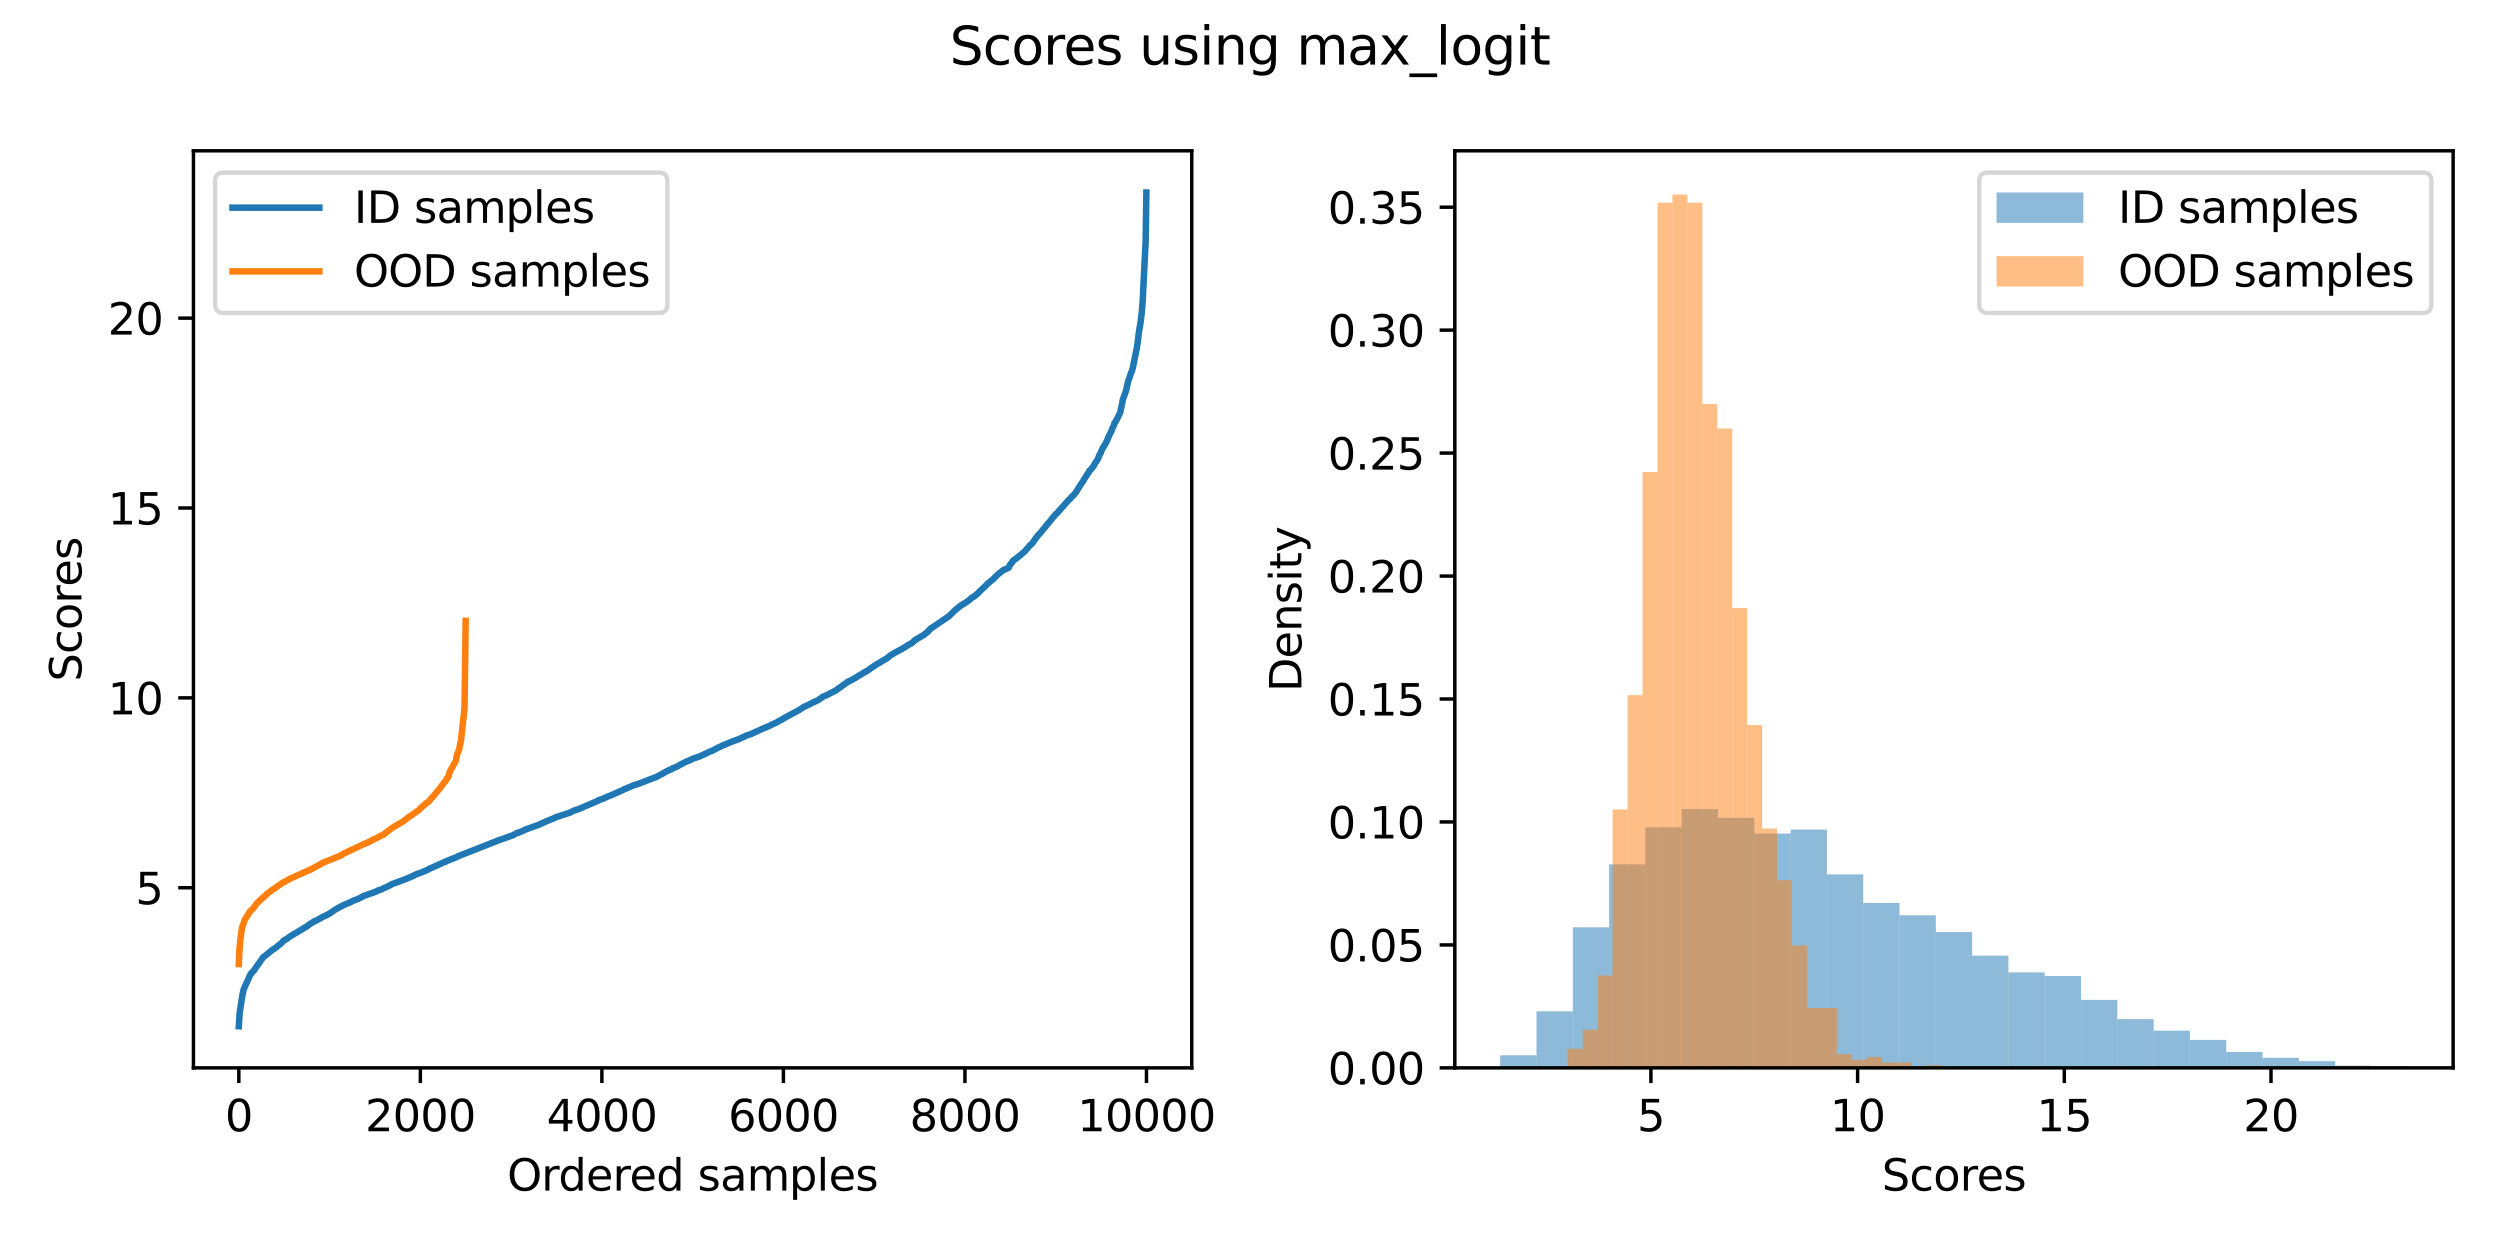 <?xml version="1.0" encoding="utf-8" standalone="no"?>
<!DOCTYPE svg PUBLIC "-//W3C//DTD SVG 1.1//EN"
  "http://www.w3.org/Graphics/SVG/1.1/DTD/svg11.dtd">
<svg xmlns:xlink="http://www.w3.org/1999/xlink" width="576pt" height="288pt" viewBox="0 0 576 288" xmlns="http://www.w3.org/2000/svg" version="1.1">
 <defs>
  <style type="text/css">*{stroke-linejoin: round; stroke-linecap: butt}</style>
 </defs>
 <g id="figure_1">
  <g id="patch_1">
   <path d="M 0 288 
L 576 288 
L 576 0 
L 0 0 
z
" style="fill: #ffffff"/>
  </g>
  <g id="axes_1">
   <g id="patch_2">
    <path d="M 44.57 246.04 
L 274.58 246.04 
L 274.58 34.751 
L 44.57 34.751 
z
" style="fill: #ffffff"/>
   </g>
   <g id="matplotlib.axis_1">
    <g id="xtick_1">
     <g id="line2d_1">
      <defs>
       <path id="m05d001ee36" d="M 0 0 
L 0 3.5 
" style="stroke: #000000; stroke-width: 0.8"/>
      </defs>
      <g>
       <use xlink:href="#m05d001ee36" x="55.025" y="246.04" style="stroke: #000000; stroke-width: 0.8"/>
      </g>
     </g>
     <g id="text_1">
      <!-- 0 -->
      <g transform="translate(51.844 260.638) scale(0.1 -0.1)">
       <defs>
        <path id="DejaVuSans-30" d="M 2034 4250 
Q 1547 4250 1301 3770 
Q 1056 3291 1056 2328 
Q 1056 1369 1301 889 
Q 1547 409 2034 409 
Q 2525 409 2770 889 
Q 3016 1369 3016 2328 
Q 3016 3291 2770 3770 
Q 2525 4250 2034 4250 
z
M 2034 4750 
Q 2819 4750 3233 4129 
Q 3647 3509 3647 2328 
Q 3647 1150 3233 529 
Q 2819 -91 2034 -91 
Q 1250 -91 836 529 
Q 422 1150 422 2328 
Q 422 3509 836 4129 
Q 1250 4750 2034 4750 
z
" transform="scale(0.016)"/>
       </defs>
       <use xlink:href="#DejaVuSans-30"/>
      </g>
     </g>
    </g>
    <g id="xtick_2">
     <g id="line2d_2">
      <g>
       <use xlink:href="#m05d001ee36" x="96.849" y="246.04" style="stroke: #000000; stroke-width: 0.8"/>
      </g>
     </g>
     <g id="text_2">
      <!-- 2000 -->
      <g transform="translate(84.124 260.638) scale(0.1 -0.1)">
       <defs>
        <path id="DejaVuSans-32" d="M 1228 531 
L 3431 531 
L 3431 0 
L 469 0 
L 469 531 
Q 828 903 1448 1529 
Q 2069 2156 2228 2338 
Q 2531 2678 2651 2914 
Q 2772 3150 2772 3378 
Q 2772 3750 2511 3984 
Q 2250 4219 1831 4219 
Q 1534 4219 1204 4116 
Q 875 4013 500 3803 
L 500 4441 
Q 881 4594 1212 4672 
Q 1544 4750 1819 4750 
Q 2544 4750 2975 4387 
Q 3406 4025 3406 3419 
Q 3406 3131 3298 2873 
Q 3191 2616 2906 2266 
Q 2828 2175 2409 1742 
Q 1991 1309 1228 531 
z
" transform="scale(0.016)"/>
       </defs>
       <use xlink:href="#DejaVuSans-32"/>
       <use xlink:href="#DejaVuSans-30" transform="translate(63.623 0)"/>
       <use xlink:href="#DejaVuSans-30" transform="translate(127.246 0)"/>
       <use xlink:href="#DejaVuSans-30" transform="translate(190.869 0)"/>
      </g>
     </g>
    </g>
    <g id="xtick_3">
     <g id="line2d_3">
      <g>
       <use xlink:href="#m05d001ee36" x="138.673" y="246.04" style="stroke: #000000; stroke-width: 0.8"/>
      </g>
     </g>
     <g id="text_3">
      <!-- 4000 -->
      <g transform="translate(125.948 260.638) scale(0.1 -0.1)">
       <defs>
        <path id="DejaVuSans-34" d="M 2419 4116 
L 825 1625 
L 2419 1625 
L 2419 4116 
z
M 2253 4666 
L 3047 4666 
L 3047 1625 
L 3713 1625 
L 3713 1100 
L 3047 1100 
L 3047 0 
L 2419 0 
L 2419 1100 
L 313 1100 
L 313 1709 
L 2253 4666 
z
" transform="scale(0.016)"/>
       </defs>
       <use xlink:href="#DejaVuSans-34"/>
       <use xlink:href="#DejaVuSans-30" transform="translate(63.623 0)"/>
       <use xlink:href="#DejaVuSans-30" transform="translate(127.246 0)"/>
       <use xlink:href="#DejaVuSans-30" transform="translate(190.869 0)"/>
      </g>
     </g>
    </g>
    <g id="xtick_4">
     <g id="line2d_4">
      <g>
       <use xlink:href="#m05d001ee36" x="180.497" y="246.04" style="stroke: #000000; stroke-width: 0.8"/>
      </g>
     </g>
     <g id="text_4">
      <!-- 6000 -->
      <g transform="translate(167.772 260.638) scale(0.1 -0.1)">
       <defs>
        <path id="DejaVuSans-36" d="M 2113 2584 
Q 1688 2584 1439 2293 
Q 1191 2003 1191 1497 
Q 1191 994 1439 701 
Q 1688 409 2113 409 
Q 2538 409 2786 701 
Q 3034 994 3034 1497 
Q 3034 2003 2786 2293 
Q 2538 2584 2113 2584 
z
M 3366 4563 
L 3366 3988 
Q 3128 4100 2886 4159 
Q 2644 4219 2406 4219 
Q 1781 4219 1451 3797 
Q 1122 3375 1075 2522 
Q 1259 2794 1537 2939 
Q 1816 3084 2150 3084 
Q 2853 3084 3261 2657 
Q 3669 2231 3669 1497 
Q 3669 778 3244 343 
Q 2819 -91 2113 -91 
Q 1303 -91 875 529 
Q 447 1150 447 2328 
Q 447 3434 972 4092 
Q 1497 4750 2381 4750 
Q 2619 4750 2861 4703 
Q 3103 4656 3366 4563 
z
" transform="scale(0.016)"/>
       </defs>
       <use xlink:href="#DejaVuSans-36"/>
       <use xlink:href="#DejaVuSans-30" transform="translate(63.623 0)"/>
       <use xlink:href="#DejaVuSans-30" transform="translate(127.246 0)"/>
       <use xlink:href="#DejaVuSans-30" transform="translate(190.869 0)"/>
      </g>
     </g>
    </g>
    <g id="xtick_5">
     <g id="line2d_5">
      <g>
       <use xlink:href="#m05d001ee36" x="222.322" y="246.04" style="stroke: #000000; stroke-width: 0.8"/>
      </g>
     </g>
     <g id="text_5">
      <!-- 8000 -->
      <g transform="translate(209.597 260.638) scale(0.1 -0.1)">
       <defs>
        <path id="DejaVuSans-38" d="M 2034 2216 
Q 1584 2216 1326 1975 
Q 1069 1734 1069 1313 
Q 1069 891 1326 650 
Q 1584 409 2034 409 
Q 2484 409 2743 651 
Q 3003 894 3003 1313 
Q 3003 1734 2745 1975 
Q 2488 2216 2034 2216 
z
M 1403 2484 
Q 997 2584 770 2862 
Q 544 3141 544 3541 
Q 544 4100 942 4425 
Q 1341 4750 2034 4750 
Q 2731 4750 3128 4425 
Q 3525 4100 3525 3541 
Q 3525 3141 3298 2862 
Q 3072 2584 2669 2484 
Q 3125 2378 3379 2068 
Q 3634 1759 3634 1313 
Q 3634 634 3220 271 
Q 2806 -91 2034 -91 
Q 1263 -91 848 271 
Q 434 634 434 1313 
Q 434 1759 690 2068 
Q 947 2378 1403 2484 
z
M 1172 3481 
Q 1172 3119 1398 2916 
Q 1625 2713 2034 2713 
Q 2441 2713 2670 2916 
Q 2900 3119 2900 3481 
Q 2900 3844 2670 4047 
Q 2441 4250 2034 4250 
Q 1625 4250 1398 4047 
Q 1172 3844 1172 3481 
z
" transform="scale(0.016)"/>
       </defs>
       <use xlink:href="#DejaVuSans-38"/>
       <use xlink:href="#DejaVuSans-30" transform="translate(63.623 0)"/>
       <use xlink:href="#DejaVuSans-30" transform="translate(127.246 0)"/>
       <use xlink:href="#DejaVuSans-30" transform="translate(190.869 0)"/>
      </g>
     </g>
    </g>
    <g id="xtick_6">
     <g id="line2d_6">
      <g>
       <use xlink:href="#m05d001ee36" x="264.146" y="246.04" style="stroke: #000000; stroke-width: 0.8"/>
      </g>
     </g>
     <g id="text_6">
      <!-- 10000 -->
      <g transform="translate(248.24 260.638) scale(0.1 -0.1)">
       <defs>
        <path id="DejaVuSans-31" d="M 794 531 
L 1825 531 
L 1825 4091 
L 703 3866 
L 703 4441 
L 1819 4666 
L 2450 4666 
L 2450 531 
L 3481 531 
L 3481 0 
L 794 0 
L 794 531 
z
" transform="scale(0.016)"/>
       </defs>
       <use xlink:href="#DejaVuSans-31"/>
       <use xlink:href="#DejaVuSans-30" transform="translate(63.623 0)"/>
       <use xlink:href="#DejaVuSans-30" transform="translate(127.246 0)"/>
       <use xlink:href="#DejaVuSans-30" transform="translate(190.869 0)"/>
       <use xlink:href="#DejaVuSans-30" transform="translate(254.492 0)"/>
      </g>
     </g>
    </g>
    <g id="text_7">
     <!-- Ordered samples -->
     <g transform="translate(116.854 274.317) scale(0.1 -0.1)">
      <defs>
       <path id="DejaVuSans-4f" d="M 2522 4238 
Q 1834 4238 1429 3725 
Q 1025 3213 1025 2328 
Q 1025 1447 1429 934 
Q 1834 422 2522 422 
Q 3209 422 3611 934 
Q 4013 1447 4013 2328 
Q 4013 3213 3611 3725 
Q 3209 4238 2522 4238 
z
M 2522 4750 
Q 3503 4750 4090 4092 
Q 4678 3434 4678 2328 
Q 4678 1225 4090 567 
Q 3503 -91 2522 -91 
Q 1538 -91 948 565 
Q 359 1222 359 2328 
Q 359 3434 948 4092 
Q 1538 4750 2522 4750 
z
" transform="scale(0.016)"/>
       <path id="DejaVuSans-72" d="M 2631 2963 
Q 2534 3019 2420 3045 
Q 2306 3072 2169 3072 
Q 1681 3072 1420 2755 
Q 1159 2438 1159 1844 
L 1159 0 
L 581 0 
L 581 3500 
L 1159 3500 
L 1159 2956 
Q 1341 3275 1631 3429 
Q 1922 3584 2338 3584 
Q 2397 3584 2469 3576 
Q 2541 3569 2628 3553 
L 2631 2963 
z
" transform="scale(0.016)"/>
       <path id="DejaVuSans-64" d="M 2906 2969 
L 2906 4863 
L 3481 4863 
L 3481 0 
L 2906 0 
L 2906 525 
Q 2725 213 2448 61 
Q 2172 -91 1784 -91 
Q 1150 -91 751 415 
Q 353 922 353 1747 
Q 353 2572 751 3078 
Q 1150 3584 1784 3584 
Q 2172 3584 2448 3432 
Q 2725 3281 2906 2969 
z
M 947 1747 
Q 947 1113 1208 752 
Q 1469 391 1925 391 
Q 2381 391 2643 752 
Q 2906 1113 2906 1747 
Q 2906 2381 2643 2742 
Q 2381 3103 1925 3103 
Q 1469 3103 1208 2742 
Q 947 2381 947 1747 
z
" transform="scale(0.016)"/>
       <path id="DejaVuSans-65" d="M 3597 1894 
L 3597 1613 
L 953 1613 
Q 991 1019 1311 708 
Q 1631 397 2203 397 
Q 2534 397 2845 478 
Q 3156 559 3463 722 
L 3463 178 
Q 3153 47 2828 -22 
Q 2503 -91 2169 -91 
Q 1331 -91 842 396 
Q 353 884 353 1716 
Q 353 2575 817 3079 
Q 1281 3584 2069 3584 
Q 2775 3584 3186 3129 
Q 3597 2675 3597 1894 
z
M 3022 2063 
Q 3016 2534 2758 2815 
Q 2500 3097 2075 3097 
Q 1594 3097 1305 2825 
Q 1016 2553 972 2059 
L 3022 2063 
z
" transform="scale(0.016)"/>
       <path id="DejaVuSans-20" transform="scale(0.016)"/>
       <path id="DejaVuSans-73" d="M 2834 3397 
L 2834 2853 
Q 2591 2978 2328 3040 
Q 2066 3103 1784 3103 
Q 1356 3103 1142 2972 
Q 928 2841 928 2578 
Q 928 2378 1081 2264 
Q 1234 2150 1697 2047 
L 1894 2003 
Q 2506 1872 2764 1633 
Q 3022 1394 3022 966 
Q 3022 478 2636 193 
Q 2250 -91 1575 -91 
Q 1294 -91 989 -36 
Q 684 19 347 128 
L 347 722 
Q 666 556 975 473 
Q 1284 391 1588 391 
Q 1994 391 2212 530 
Q 2431 669 2431 922 
Q 2431 1156 2273 1281 
Q 2116 1406 1581 1522 
L 1381 1569 
Q 847 1681 609 1914 
Q 372 2147 372 2553 
Q 372 3047 722 3315 
Q 1072 3584 1716 3584 
Q 2034 3584 2315 3537 
Q 2597 3491 2834 3397 
z
" transform="scale(0.016)"/>
       <path id="DejaVuSans-61" d="M 2194 1759 
Q 1497 1759 1228 1600 
Q 959 1441 959 1056 
Q 959 750 1161 570 
Q 1363 391 1709 391 
Q 2188 391 2477 730 
Q 2766 1069 2766 1631 
L 2766 1759 
L 2194 1759 
z
M 3341 1997 
L 3341 0 
L 2766 0 
L 2766 531 
Q 2569 213 2275 61 
Q 1981 -91 1556 -91 
Q 1019 -91 701 211 
Q 384 513 384 1019 
Q 384 1609 779 1909 
Q 1175 2209 1959 2209 
L 2766 2209 
L 2766 2266 
Q 2766 2663 2505 2880 
Q 2244 3097 1772 3097 
Q 1472 3097 1187 3025 
Q 903 2953 641 2809 
L 641 3341 
Q 956 3463 1253 3523 
Q 1550 3584 1831 3584 
Q 2591 3584 2966 3190 
Q 3341 2797 3341 1997 
z
" transform="scale(0.016)"/>
       <path id="DejaVuSans-6d" d="M 3328 2828 
Q 3544 3216 3844 3400 
Q 4144 3584 4550 3584 
Q 5097 3584 5394 3201 
Q 5691 2819 5691 2113 
L 5691 0 
L 5113 0 
L 5113 2094 
Q 5113 2597 4934 2840 
Q 4756 3084 4391 3084 
Q 3944 3084 3684 2787 
Q 3425 2491 3425 1978 
L 3425 0 
L 2847 0 
L 2847 2094 
Q 2847 2600 2669 2842 
Q 2491 3084 2119 3084 
Q 1678 3084 1418 2786 
Q 1159 2488 1159 1978 
L 1159 0 
L 581 0 
L 581 3500 
L 1159 3500 
L 1159 2956 
Q 1356 3278 1631 3431 
Q 1906 3584 2284 3584 
Q 2666 3584 2933 3390 
Q 3200 3197 3328 2828 
z
" transform="scale(0.016)"/>
       <path id="DejaVuSans-70" d="M 1159 525 
L 1159 -1331 
L 581 -1331 
L 581 3500 
L 1159 3500 
L 1159 2969 
Q 1341 3281 1617 3432 
Q 1894 3584 2278 3584 
Q 2916 3584 3314 3078 
Q 3713 2572 3713 1747 
Q 3713 922 3314 415 
Q 2916 -91 2278 -91 
Q 1894 -91 1617 61 
Q 1341 213 1159 525 
z
M 3116 1747 
Q 3116 2381 2855 2742 
Q 2594 3103 2138 3103 
Q 1681 3103 1420 2742 
Q 1159 2381 1159 1747 
Q 1159 1113 1420 752 
Q 1681 391 2138 391 
Q 2594 391 2855 752 
Q 3116 1113 3116 1747 
z
" transform="scale(0.016)"/>
       <path id="DejaVuSans-6c" d="M 603 4863 
L 1178 4863 
L 1178 0 
L 603 0 
L 603 4863 
z
" transform="scale(0.016)"/>
      </defs>
      <use xlink:href="#DejaVuSans-4f"/>
      <use xlink:href="#DejaVuSans-72" transform="translate(78.711 0)"/>
      <use xlink:href="#DejaVuSans-64" transform="translate(118.074 0)"/>
      <use xlink:href="#DejaVuSans-65" transform="translate(181.551 0)"/>
      <use xlink:href="#DejaVuSans-72" transform="translate(243.074 0)"/>
      <use xlink:href="#DejaVuSans-65" transform="translate(281.938 0)"/>
      <use xlink:href="#DejaVuSans-64" transform="translate(343.461 0)"/>
      <use xlink:href="#DejaVuSans-20" transform="translate(406.938 0)"/>
      <use xlink:href="#DejaVuSans-73" transform="translate(438.725 0)"/>
      <use xlink:href="#DejaVuSans-61" transform="translate(490.824 0)"/>
      <use xlink:href="#DejaVuSans-6d" transform="translate(552.104 0)"/>
      <use xlink:href="#DejaVuSans-70" transform="translate(649.516 0)"/>
      <use xlink:href="#DejaVuSans-6c" transform="translate(712.992 0)"/>
      <use xlink:href="#DejaVuSans-65" transform="translate(740.775 0)"/>
      <use xlink:href="#DejaVuSans-73" transform="translate(802.299 0)"/>
     </g>
    </g>
   </g>
   <g id="matplotlib.axis_2">
    <g id="ytick_1">
     <g id="line2d_7">
      <defs>
       <path id="m27521f7c79" d="M 0 0 
L -3.5 0 
" style="stroke: #000000; stroke-width: 0.8"/>
      </defs>
      <g>
       <use xlink:href="#m27521f7c79" x="44.57" y="204.536" style="stroke: #000000; stroke-width: 0.8"/>
      </g>
     </g>
     <g id="text_8">
      <!-- 5 -->
      <g transform="translate(31.207 208.335) scale(0.1 -0.1)">
       <defs>
        <path id="DejaVuSans-35" d="M 691 4666 
L 3169 4666 
L 3169 4134 
L 1269 4134 
L 1269 2991 
Q 1406 3038 1543 3061 
Q 1681 3084 1819 3084 
Q 2600 3084 3056 2656 
Q 3513 2228 3513 1497 
Q 3513 744 3044 326 
Q 2575 -91 1722 -91 
Q 1428 -91 1123 -41 
Q 819 9 494 109 
L 494 744 
Q 775 591 1075 516 
Q 1375 441 1709 441 
Q 2250 441 2565 725 
Q 2881 1009 2881 1497 
Q 2881 1984 2565 2268 
Q 2250 2553 1709 2553 
Q 1456 2553 1204 2497 
Q 953 2441 691 2322 
L 691 4666 
z
" transform="scale(0.016)"/>
       </defs>
       <use xlink:href="#DejaVuSans-35"/>
      </g>
     </g>
    </g>
    <g id="ytick_2">
     <g id="line2d_8">
      <g>
       <use xlink:href="#m27521f7c79" x="44.57" y="160.79" style="stroke: #000000; stroke-width: 0.8"/>
      </g>
     </g>
     <g id="text_9">
      <!-- 10 -->
      <g transform="translate(24.845 164.59) scale(0.1 -0.1)">
       <use xlink:href="#DejaVuSans-31"/>
       <use xlink:href="#DejaVuSans-30" transform="translate(63.623 0)"/>
      </g>
     </g>
    </g>
    <g id="ytick_3">
     <g id="line2d_9">
      <g>
       <use xlink:href="#m27521f7c79" x="44.57" y="117.045" style="stroke: #000000; stroke-width: 0.8"/>
      </g>
     </g>
     <g id="text_10">
      <!-- 15 -->
      <g transform="translate(24.845 120.844) scale(0.1 -0.1)">
       <use xlink:href="#DejaVuSans-31"/>
       <use xlink:href="#DejaVuSans-35" transform="translate(63.623 0)"/>
      </g>
     </g>
    </g>
    <g id="ytick_4">
     <g id="line2d_10">
      <g>
       <use xlink:href="#m27521f7c79" x="44.57" y="73.3" style="stroke: #000000; stroke-width: 0.8"/>
      </g>
     </g>
     <g id="text_11">
      <!-- 20 -->
      <g transform="translate(24.845 77.099) scale(0.1 -0.1)">
       <use xlink:href="#DejaVuSans-32"/>
       <use xlink:href="#DejaVuSans-30" transform="translate(63.623 0)"/>
      </g>
     </g>
    </g>
    <g id="text_12">
     <!-- Scores -->
     <g transform="translate(18.765 157.003) rotate(-90) scale(0.1 -0.1)">
      <defs>
       <path id="DejaVuSans-53" d="M 3425 4513 
L 3425 3897 
Q 3066 4069 2747 4153 
Q 2428 4238 2131 4238 
Q 1616 4238 1336 4038 
Q 1056 3838 1056 3469 
Q 1056 3159 1242 3001 
Q 1428 2844 1947 2747 
L 2328 2669 
Q 3034 2534 3370 2195 
Q 3706 1856 3706 1288 
Q 3706 609 3251 259 
Q 2797 -91 1919 -91 
Q 1588 -91 1214 -16 
Q 841 59 441 206 
L 441 856 
Q 825 641 1194 531 
Q 1563 422 1919 422 
Q 2459 422 2753 634 
Q 3047 847 3047 1241 
Q 3047 1584 2836 1778 
Q 2625 1972 2144 2069 
L 1759 2144 
Q 1053 2284 737 2584 
Q 422 2884 422 3419 
Q 422 4038 858 4394 
Q 1294 4750 2059 4750 
Q 2388 4750 2728 4690 
Q 3069 4631 3425 4513 
z
" transform="scale(0.016)"/>
       <path id="DejaVuSans-63" d="M 3122 3366 
L 3122 2828 
Q 2878 2963 2633 3030 
Q 2388 3097 2138 3097 
Q 1578 3097 1268 2742 
Q 959 2388 959 1747 
Q 959 1106 1268 751 
Q 1578 397 2138 397 
Q 2388 397 2633 464 
Q 2878 531 3122 666 
L 3122 134 
Q 2881 22 2623 -34 
Q 2366 -91 2075 -91 
Q 1284 -91 818 406 
Q 353 903 353 1747 
Q 353 2603 823 3093 
Q 1294 3584 2113 3584 
Q 2378 3584 2631 3529 
Q 2884 3475 3122 3366 
z
" transform="scale(0.016)"/>
       <path id="DejaVuSans-6f" d="M 1959 3097 
Q 1497 3097 1228 2736 
Q 959 2375 959 1747 
Q 959 1119 1226 758 
Q 1494 397 1959 397 
Q 2419 397 2687 759 
Q 2956 1122 2956 1747 
Q 2956 2369 2687 2733 
Q 2419 3097 1959 3097 
z
M 1959 3584 
Q 2709 3584 3137 3096 
Q 3566 2609 3566 1747 
Q 3566 888 3137 398 
Q 2709 -91 1959 -91 
Q 1206 -91 779 398 
Q 353 888 353 1747 
Q 353 2609 779 3096 
Q 1206 3584 1959 3584 
z
" transform="scale(0.016)"/>
      </defs>
      <use xlink:href="#DejaVuSans-53"/>
      <use xlink:href="#DejaVuSans-63" transform="translate(63.477 0)"/>
      <use xlink:href="#DejaVuSans-6f" transform="translate(118.457 0)"/>
      <use xlink:href="#DejaVuSans-72" transform="translate(179.639 0)"/>
      <use xlink:href="#DejaVuSans-65" transform="translate(218.502 0)"/>
      <use xlink:href="#DejaVuSans-73" transform="translate(280.025 0)"/>
     </g>
    </g>
   </g>
   <g id="line2d_11">
    <path d="M 55.025 236.436 
L 55.213 233.417 
L 55.882 229.044 
L 55.924 229.006 
L 56.133 227.953 
L 57.639 224.627 
L 57.723 224.547 
L 57.932 224.167 
L 58.329 223.806 
L 58.538 223.554 
L 58.58 223.526 
L 58.747 223.234 
L 60.629 220.554 
L 61.069 220.231 
L 62.846 218.762 
L 63.181 218.611 
L 63.975 217.996 
L 64.122 217.84 
L 64.394 217.646 
L 64.561 217.539 
L 64.728 217.396 
L 65.209 216.89 
L 65.397 216.662 
L 65.774 216.482 
L 66.129 216.296 
L 66.359 216.117 
L 66.568 215.932 
L 66.757 215.803 
L 70.835 213.348 
L 71.085 213.167 
L 71.295 212.937 
L 71.922 212.616 
L 72.194 212.432 
L 72.298 212.305 
L 72.612 212.195 
L 72.884 212.089 
L 74.599 211.128 
L 74.954 210.994 
L 75.331 210.807 
L 75.686 210.596 
L 75.895 210.513 
L 77.066 209.679 
L 77.255 209.55 
L 77.505 209.452 
L 77.652 209.34 
L 78.049 209.122 
L 79.346 208.443 
L 80.58 207.937 
L 80.747 207.871 
L 81.081 207.687 
L 81.291 207.588 
L 81.604 207.438 
L 81.834 207.371 
L 82.399 207.15 
L 82.587 207.068 
L 82.88 206.921 
L 83.486 206.612 
L 83.612 206.483 
L 84.699 206.128 
L 84.887 206.043 
L 86.1 205.619 
L 86.289 205.553 
L 86.832 205.324 
L 87.146 205.149 
L 87.941 204.901 
L 88.589 204.547 
L 89.07 204.384 
L 89.279 204.265 
L 89.969 203.917 
L 90.283 203.716 
L 92.98 202.721 
L 93.294 202.617 
L 95.385 201.723 
L 95.532 201.591 
L 96.264 201.304 
L 96.515 201.221 
L 96.912 201.084 
L 97.142 200.986 
L 98.668 200.353 
L 98.857 200.206 
L 102.014 198.793 
L 102.244 198.669 
L 102.454 198.605 
L 102.746 198.499 
L 103.039 198.316 
L 103.499 198.166 
L 104.168 197.866 
L 104.566 197.734 
L 104.775 197.647 
L 105.193 197.474 
L 105.507 197.289 
L 105.967 197.112 
L 114.52 193.749 
L 114.645 193.661 
L 115.545 193.386 
L 118.242 192.411 
L 118.64 192.192 
L 118.807 192.084 
L 119.037 191.949 
L 119.434 191.842 
L 119.581 191.797 
L 120.02 191.622 
L 120.668 191.356 
L 120.835 191.214 
L 124.286 189.969 
L 124.453 189.861 
L 124.871 189.694 
L 125.039 189.61 
L 125.875 189.234 
L 126.712 188.884 
L 126.921 188.795 
L 127.506 188.579 
L 127.799 188.425 
L 128.029 188.315 
L 128.238 188.216 
L 128.761 188.073 
L 128.949 188.018 
L 129.242 187.909 
L 129.514 187.82 
L 131.396 187.206 
L 131.542 187.09 
L 132.232 186.768 
L 132.651 186.615 
L 133.048 186.503 
L 133.529 186.326 
L 134.135 186.062 
L 136.017 185.25 
L 137.816 184.481 
L 138.088 184.287 
L 138.694 184.128 
L 140.033 183.512 
L 140.806 183.233 
L 141.329 182.985 
L 143.295 182.119 
L 143.65 181.94 
L 143.818 181.827 
L 144.236 181.696 
L 144.717 181.454 
L 145.135 181.307 
L 145.323 181.237 
L 145.867 180.978 
L 146.181 180.859 
L 147.017 180.628 
L 151.451 178.922 
L 151.681 178.757 
L 151.952 178.635 
L 152.266 178.442 
L 152.559 178.308 
L 153.563 177.722 
L 153.876 177.581 
L 154.127 177.425 
L 154.65 177.273 
L 154.985 177.011 
L 155.445 176.859 
L 155.633 176.759 
L 156.051 176.596 
L 156.49 176.31 
L 158.08 175.485 
L 158.728 175.251 
L 159.272 174.989 
L 159.648 174.794 
L 159.815 174.718 
L 160.066 174.653 
L 160.568 174.498 
L 160.798 174.42 
L 161.237 174.258 
L 162.785 173.544 
L 163.559 173.156 
L 164.061 172.989 
L 164.437 172.79 
L 164.709 172.66 
L 165.085 172.426 
L 165.315 172.32 
L 165.629 172.152 
L 166.026 172.002 
L 166.507 171.753 
L 167.093 171.533 
L 167.825 171.201 
L 168.118 171.074 
L 168.933 170.759 
L 169.937 170.411 
L 170.104 170.327 
L 171.714 169.61 
L 171.924 169.473 
L 172.446 169.32 
L 172.718 169.233 
L 173.074 169.104 
L 175.939 167.793 
L 176.461 167.594 
L 176.65 167.491 
L 177.256 167.264 
L 177.486 167.14 
L 178.155 166.781 
L 178.427 166.683 
L 178.615 166.606 
L 178.866 166.494 
L 179.326 166.206 
L 179.473 166.082 
L 179.996 165.881 
L 180.309 165.653 
L 180.539 165.541 
L 180.769 165.395 
L 183.195 164.089 
L 183.572 163.88 
L 183.843 163.739 
L 184.136 163.584 
L 184.68 163.214 
L 184.91 163.083 
L 185.161 162.907 
L 185.579 162.697 
L 185.788 162.604 
L 186.165 162.448 
L 186.416 162.335 
L 187.064 161.975 
L 187.273 161.864 
L 187.921 161.576 
L 188.444 161.332 
L 188.611 161.239 
L 188.925 160.979 
L 189.281 160.791 
L 189.531 160.555 
L 189.908 160.381 
L 190.201 160.262 
L 190.389 160.205 
L 192.668 159.019 
L 193.045 158.713 
L 193.212 158.607 
L 195.471 157.01 
L 196.328 156.632 
L 196.495 156.499 
L 196.893 156.302 
L 197.039 156.219 
L 197.206 156.111 
L 197.436 155.959 
L 197.645 155.805 
L 197.813 155.728 
L 200.134 154.34 
L 200.74 153.879 
L 201.096 153.643 
L 202.162 152.949 
L 202.33 152.851 
L 202.664 152.691 
L 203.543 152.12 
L 203.814 151.953 
L 204.191 151.797 
L 205.09 151.05 
L 205.299 150.942 
L 205.466 150.812 
L 206.261 150.343 
L 206.554 150.182 
L 207.495 149.67 
L 207.704 149.593 
L 207.85 149.486 
L 208.018 149.363 
L 208.248 149.25 
L 208.436 149.136 
L 209.377 148.529 
L 209.586 148.424 
L 209.963 148.243 
L 210.464 147.837 
L 210.653 147.634 
L 210.945 147.379 
L 211.991 146.806 
L 212.179 146.646 
L 212.556 146.483 
L 213.246 145.97 
L 213.392 145.824 
L 213.769 145.582 
L 213.957 145.282 
L 214.166 145.146 
L 214.27 144.957 
L 214.772 144.577 
L 215.002 144.443 
L 218.683 141.937 
L 218.871 141.727 
L 219.666 140.997 
L 219.812 140.803 
L 220.335 140.33 
L 220.628 140.156 
L 220.9 139.857 
L 221.339 139.549 
L 221.778 139.288 
L 222.133 139.055 
L 222.405 138.902 
L 222.573 138.792 
L 223.033 138.453 
L 223.43 138.16 
L 223.702 137.935 
L 223.869 137.744 
L 223.995 137.66 
L 224.455 137.438 
L 224.664 137.226 
L 225.375 136.655 
L 225.688 136.259 
L 225.835 136.146 
L 227.173 134.895 
L 227.403 134.601 
L 227.78 134.299 
L 227.968 134.136 
L 229.034 133.26 
L 229.181 133.06 
L 229.724 132.52 
L 229.871 132.369 
L 231.251 131.297 
L 231.774 131.101 
L 232.443 130.763 
L 232.61 130.269 
L 232.757 130.093 
L 232.903 129.864 
L 233.217 129.573 
L 233.384 129.21 
L 233.551 129.089 
L 234.576 128.341 
L 234.743 128.209 
L 236.249 126.904 
L 236.521 126.515 
L 236.646 126.397 
L 236.856 126.22 
L 236.897 126.159 
L 237.086 125.88 
L 237.127 125.849 
L 237.253 125.669 
L 237.546 125.457 
L 237.692 125.31 
L 237.943 125.061 
L 238.089 124.803 
L 238.424 124.315 
L 238.612 124.037 
L 238.738 123.923 
L 239.177 123.309 
L 239.449 123.069 
L 239.93 122.515 
L 239.992 122.435 
L 240.16 122.201 
L 240.243 122.094 
L 240.954 121.279 
L 241.101 121.03 
L 241.54 120.521 
L 241.979 120.023 
L 242.293 119.619 
L 242.565 119.256 
L 243.004 118.787 
L 243.129 118.564 
L 243.338 118.387 
L 243.736 118.059 
L 243.903 117.811 
L 245.68 115.817 
L 246.224 115.201 
L 246.308 115.102 
L 246.454 115.015 
L 246.663 114.84 
L 246.831 114.513 
L 247.04 114.372 
L 247.312 114.077 
L 247.479 113.954 
L 247.772 113.567 
L 247.897 113.426 
L 248.922 111.748 
L 249.528 110.908 
L 249.737 110.499 
L 249.884 110.283 
L 250.03 110.058 
L 250.657 109.059 
L 250.762 108.99 
L 251.013 108.436 
L 251.138 108.352 
L 251.285 108.222 
L 251.87 107.512 
L 252.038 107.285 
L 252.079 107.187 
L 252.289 106.742 
L 252.477 106.477 
L 252.665 106.247 
L 253.041 105.558 
L 253.355 104.71 
L 253.46 104.593 
L 253.627 104.309 
L 253.752 103.932 
L 254.045 103.277 
L 254.317 102.884 
L 254.568 102.474 
L 254.756 102.104 
L 254.861 101.965 
L 255.405 100.689 
L 255.572 100.299 
L 255.906 99.653 
L 255.969 99.593 
L 256.366 98.492 
L 256.45 98.396 
L 256.576 98.107 
L 256.617 98.068 
L 256.785 97.444 
L 256.931 97.313 
L 257.203 96.809 
L 257.328 96.619 
L 258.06 95.105 
L 258.102 94.983 
L 258.416 93.52 
L 258.458 93.454 
L 258.667 92.191 
L 258.73 92.023 
L 258.98 91.238 
L 259.043 91.184 
L 259.211 90.61 
L 259.273 90.524 
L 259.503 89.804 
L 259.691 88.769 
L 259.733 88.73 
L 259.963 87.678 
L 260.11 87.417 
L 260.653 85.724 
L 260.737 85.665 
L 261.009 84.698 
L 261.95 80.033 
L 262.075 79.139 
L 262.159 78.664 
L 262.326 77.07 
L 262.473 76.123 
L 262.807 74.146 
L 263.037 72.176 
L 263.058 72.137 
L 263.267 69.545 
L 263.372 67.245 
L 263.958 55.575 
L 264.125 44.355 
L 264.125 44.355 
" clip-path="url(#pd70ddfaf92)" style="fill: none; stroke: #1f77b4; stroke-width: 1.5; stroke-linecap: square"/>
   </g>
   <g id="line2d_12">
    <path d="M 55.025 222.121 
L 55.171 218.555 
L 55.213 218.366 
L 55.38 216.424 
L 55.611 214.82 
L 55.778 213.671 
L 55.82 213.529 
L 55.966 213.177 
L 56.05 213.03 
L 56.28 212.178 
L 56.489 211.789 
L 56.531 211.73 
L 56.719 211.365 
L 57.074 210.871 
L 57.242 210.569 
L 57.325 210.486 
L 57.555 210.003 
L 57.723 209.857 
L 57.932 209.725 
L 58.245 209.375 
L 58.455 209.143 
L 59.124 208.189 
L 59.584 207.768 
L 59.856 207.473 
L 60.023 207.326 
L 61.612 205.893 
L 61.801 205.74 
L 62.428 205.258 
L 62.595 205.157 
L 62.742 205.027 
L 63.683 204.421 
L 63.829 204.251 
L 64.101 204.085 
L 64.268 203.984 
L 64.665 203.71 
L 64.833 203.566 
L 65 203.442 
L 65.335 203.26 
L 65.648 203.118 
L 65.92 203.005 
L 66.087 202.88 
L 66.924 202.415 
L 67.175 202.302 
L 71.211 200.48 
L 71.504 200.369 
L 73.846 199.113 
L 74.18 198.875 
L 75.352 198.381 
L 75.728 198.225 
L 76.523 197.951 
L 76.732 197.826 
L 78.697 197.043 
L 78.886 196.831 
L 79.095 196.72 
L 79.304 196.587 
L 79.764 196.402 
L 83.591 194.594 
L 83.758 194.462 
L 84.239 194.325 
L 85.013 193.979 
L 85.389 193.789 
L 86.121 193.362 
L 86.456 193.253 
L 87.02 192.97 
L 87.669 192.589 
L 87.982 192.472 
L 88.233 192.353 
L 88.442 192.241 
L 88.652 192.034 
L 89.697 191.272 
L 89.927 191.087 
L 90.115 190.93 
L 90.973 190.363 
L 92.332 189.587 
L 92.541 189.485 
L 92.771 189.33 
L 93.608 188.699 
L 93.691 188.652 
L 93.838 188.49 
L 94.235 188.194 
L 94.382 188.124 
L 96.515 186.634 
L 96.745 186.368 
L 97.037 186.105 
L 97.205 185.889 
L 97.644 185.602 
L 98.271 185.003 
L 98.48 184.893 
L 98.689 184.76 
L 98.878 184.579 
L 99.045 184.365 
L 99.108 184.32 
L 99.275 184.001 
L 99.672 183.662 
L 101.596 181.321 
L 101.763 181.031 
L 101.868 180.908 
L 102.077 180.68 
L 102.244 180.379 
L 102.328 180.277 
L 102.6 180.021 
L 102.767 179.835 
L 102.935 179.36 
L 103.269 179.038 
L 103.332 178.908 
L 103.52 178.106 
L 103.771 177.53 
L 104.587 176.095 
L 104.754 175.735 
L 105.026 175.317 
L 105.298 173.84 
L 105.36 173.742 
L 105.758 172.713 
L 105.779 172.706 
L 105.988 171.646 
L 106.03 171.417 
L 106.176 170.793 
L 106.197 170.792 
L 107.033 162.974 
L 107.284 143.045 
L 107.284 143.045 
" clip-path="url(#pd70ddfaf92)" style="fill: none; stroke: #ff7f0e; stroke-width: 1.5; stroke-linecap: square"/>
   </g>
   <g id="patch_3">
    <path d="M 44.57 246.04 
L 44.57 34.751 
" style="fill: none; stroke: #000000; stroke-width: 0.8; stroke-linejoin: miter; stroke-linecap: square"/>
   </g>
   <g id="patch_4">
    <path d="M 274.58 246.04 
L 274.58 34.751 
" style="fill: none; stroke: #000000; stroke-width: 0.8; stroke-linejoin: miter; stroke-linecap: square"/>
   </g>
   <g id="patch_5">
    <path d="M 44.57 246.04 
L 274.58 246.04 
" style="fill: none; stroke: #000000; stroke-width: 0.8; stroke-linejoin: miter; stroke-linecap: square"/>
   </g>
   <g id="patch_6">
    <path d="M 44.57 34.751 
L 274.58 34.751 
" style="fill: none; stroke: #000000; stroke-width: 0.8; stroke-linejoin: miter; stroke-linecap: square"/>
   </g>
   <g id="legend_1">
    <g id="patch_7">
     <path d="M 51.57 72.108 
L 151.759 72.108 
Q 153.759 72.108 153.759 70.108 
L 153.759 41.751 
Q 153.759 39.751 151.759 39.751 
L 51.57 39.751 
Q 49.57 39.751 49.57 41.751 
L 49.57 70.108 
Q 49.57 72.108 51.57 72.108 
z
" style="fill: #ffffff; opacity: 0.8; stroke: #cccccc; stroke-linejoin: miter"/>
    </g>
    <g id="line2d_13">
     <path d="M 53.57 47.85 
L 63.57 47.85 
L 73.57 47.85 
" style="fill: none; stroke: #1f77b4; stroke-width: 1.5; stroke-linecap: square"/>
    </g>
    <g id="text_13">
     <!-- ID samples -->
     <g transform="translate(81.57 51.35) scale(0.1 -0.1)">
      <defs>
       <path id="DejaVuSans-49" d="M 628 4666 
L 1259 4666 
L 1259 0 
L 628 0 
L 628 4666 
z
" transform="scale(0.016)"/>
       <path id="DejaVuSans-44" d="M 1259 4147 
L 1259 519 
L 2022 519 
Q 2988 519 3436 956 
Q 3884 1394 3884 2338 
Q 3884 3275 3436 3711 
Q 2988 4147 2022 4147 
L 1259 4147 
z
M 628 4666 
L 1925 4666 
Q 3281 4666 3915 4102 
Q 4550 3538 4550 2338 
Q 4550 1131 3912 565 
Q 3275 0 1925 0 
L 628 0 
L 628 4666 
z
" transform="scale(0.016)"/>
      </defs>
      <use xlink:href="#DejaVuSans-49"/>
      <use xlink:href="#DejaVuSans-44" transform="translate(29.492 0)"/>
      <use xlink:href="#DejaVuSans-20" transform="translate(106.494 0)"/>
      <use xlink:href="#DejaVuSans-73" transform="translate(138.281 0)"/>
      <use xlink:href="#DejaVuSans-61" transform="translate(190.381 0)"/>
      <use xlink:href="#DejaVuSans-6d" transform="translate(251.66 0)"/>
      <use xlink:href="#DejaVuSans-70" transform="translate(349.072 0)"/>
      <use xlink:href="#DejaVuSans-6c" transform="translate(412.549 0)"/>
      <use xlink:href="#DejaVuSans-65" transform="translate(440.332 0)"/>
      <use xlink:href="#DejaVuSans-73" transform="translate(501.855 0)"/>
     </g>
    </g>
    <g id="line2d_14">
     <path d="M 53.57 62.528 
L 63.57 62.528 
L 73.57 62.528 
" style="fill: none; stroke: #ff7f0e; stroke-width: 1.5; stroke-linecap: square"/>
    </g>
    <g id="text_14">
     <!-- OOD samples -->
     <g transform="translate(81.57 66.028) scale(0.1 -0.1)">
      <use xlink:href="#DejaVuSans-4f"/>
      <use xlink:href="#DejaVuSans-4f" transform="translate(78.711 0)"/>
      <use xlink:href="#DejaVuSans-44" transform="translate(157.422 0)"/>
      <use xlink:href="#DejaVuSans-20" transform="translate(234.424 0)"/>
      <use xlink:href="#DejaVuSans-73" transform="translate(266.211 0)"/>
      <use xlink:href="#DejaVuSans-61" transform="translate(318.311 0)"/>
      <use xlink:href="#DejaVuSans-6d" transform="translate(379.59 0)"/>
      <use xlink:href="#DejaVuSans-70" transform="translate(477.002 0)"/>
      <use xlink:href="#DejaVuSans-6c" transform="translate(540.479 0)"/>
      <use xlink:href="#DejaVuSans-65" transform="translate(568.262 0)"/>
      <use xlink:href="#DejaVuSans-73" transform="translate(629.785 0)"/>
     </g>
    </g>
   </g>
  </g>
  <g id="axes_2">
   <g id="patch_8">
    <path d="M 335.19 246.04 
L 565.2 246.04 
L 565.2 34.751 
L 335.19 34.751 
z
" style="fill: #ffffff"/>
   </g>
   <g id="patch_9">
    <path d="M 345.645 246.04 
L 354.009 246.04 
L 354.009 243.137 
L 345.645 243.137 
z
" clip-path="url(#p974076c182)" style="fill: #1f77b4; opacity: 0.5"/>
   </g>
   <g id="patch_10">
    <path d="M 354.009 246.04 
L 362.373 246.04 
L 362.373 233.007 
L 354.009 233.007 
z
" clip-path="url(#p974076c182)" style="fill: #1f77b4; opacity: 0.5"/>
   </g>
   <g id="patch_11">
    <path d="M 362.373 246.04 
L 370.737 246.04 
L 370.737 213.652 
L 362.373 213.652 
z
" clip-path="url(#p974076c182)" style="fill: #1f77b4; opacity: 0.5"/>
   </g>
   <g id="patch_12">
    <path d="M 370.737 246.04 
L 379.101 246.04 
L 379.101 199.135 
L 370.737 199.135 
z
" clip-path="url(#p974076c182)" style="fill: #1f77b4; opacity: 0.5"/>
   </g>
   <g id="patch_13">
    <path d="M 379.101 246.04 
L 387.465 246.04 
L 387.465 190.619 
L 379.101 190.619 
z
" clip-path="url(#p974076c182)" style="fill: #1f77b4; opacity: 0.5"/>
   </g>
   <g id="patch_14">
    <path d="M 387.465 246.04 
L 395.829 246.04 
L 395.829 186.425 
L 387.465 186.425 
z
" clip-path="url(#p974076c182)" style="fill: #1f77b4; opacity: 0.5"/>
   </g>
   <g id="patch_15">
    <path d="M 395.829 246.04 
L 404.193 246.04 
L 404.193 188.425 
L 395.829 188.425 
z
" clip-path="url(#p974076c182)" style="fill: #1f77b4; opacity: 0.5"/>
   </g>
   <g id="patch_16">
    <path d="M 404.193 246.04 
L 412.557 246.04 
L 412.557 192.038 
L 404.193 192.038 
z
" clip-path="url(#p974076c182)" style="fill: #1f77b4; opacity: 0.5"/>
   </g>
   <g id="patch_17">
    <path d="M 412.557 246.04 
L 420.921 246.04 
L 420.921 191.135 
L 412.557 191.135 
z
" clip-path="url(#p974076c182)" style="fill: #1f77b4; opacity: 0.5"/>
   </g>
   <g id="patch_18">
    <path d="M 420.921 246.04 
L 429.285 246.04 
L 429.285 201.458 
L 420.921 201.458 
z
" clip-path="url(#p974076c182)" style="fill: #1f77b4; opacity: 0.5"/>
   </g>
   <g id="patch_19">
    <path d="M 429.285 246.04 
L 437.649 246.04 
L 437.649 208.039 
L 429.285 208.039 
z
" clip-path="url(#p974076c182)" style="fill: #1f77b4; opacity: 0.5"/>
   </g>
   <g id="patch_20">
    <path d="M 437.649 246.04 
L 446.013 246.04 
L 446.013 210.878 
L 437.649 210.878 
z
" clip-path="url(#p974076c182)" style="fill: #1f77b4; opacity: 0.5"/>
   </g>
   <g id="patch_21">
    <path d="M 446.013 246.04 
L 454.377 246.04 
L 454.377 214.749 
L 446.013 214.749 
z
" clip-path="url(#p974076c182)" style="fill: #1f77b4; opacity: 0.5"/>
   </g>
   <g id="patch_22">
    <path d="M 454.377 246.04 
L 462.741 246.04 
L 462.741 220.168 
L 454.377 220.168 
z
" clip-path="url(#p974076c182)" style="fill: #1f77b4; opacity: 0.5"/>
   </g>
   <g id="patch_23">
    <path d="M 462.741 246.04 
L 471.105 246.04 
L 471.105 224.039 
L 462.741 224.039 
z
" clip-path="url(#p974076c182)" style="fill: #1f77b4; opacity: 0.5"/>
   </g>
   <g id="patch_24">
    <path d="M 471.105 246.04 
L 479.469 246.04 
L 479.469 224.878 
L 471.105 224.878 
z
" clip-path="url(#p974076c182)" style="fill: #1f77b4; opacity: 0.5"/>
   </g>
   <g id="patch_25">
    <path d="M 479.469 246.04 
L 487.833 246.04 
L 487.833 230.362 
L 479.469 230.362 
z
" clip-path="url(#p974076c182)" style="fill: #1f77b4; opacity: 0.5"/>
   </g>
   <g id="patch_26">
    <path d="M 487.833 246.04 
L 496.197 246.04 
L 496.197 234.814 
L 487.833 234.814 
z
" clip-path="url(#p974076c182)" style="fill: #1f77b4; opacity: 0.5"/>
   </g>
   <g id="patch_27">
    <path d="M 496.197 246.04 
L 504.561 246.04 
L 504.561 237.459 
L 496.197 237.459 
z
" clip-path="url(#p974076c182)" style="fill: #1f77b4; opacity: 0.5"/>
   </g>
   <g id="patch_28">
    <path d="M 504.561 246.04 
L 512.925 246.04 
L 512.925 239.588 
L 504.561 239.588 
z
" clip-path="url(#p974076c182)" style="fill: #1f77b4; opacity: 0.5"/>
   </g>
   <g id="patch_29">
    <path d="M 512.925 246.04 
L 521.289 246.04 
L 521.289 242.362 
L 512.925 242.362 
z
" clip-path="url(#p974076c182)" style="fill: #1f77b4; opacity: 0.5"/>
   </g>
   <g id="patch_30">
    <path d="M 521.289 246.04 
L 529.653 246.04 
L 529.653 243.717 
L 521.289 243.717 
z
" clip-path="url(#p974076c182)" style="fill: #1f77b4; opacity: 0.5"/>
   </g>
   <g id="patch_31">
    <path d="M 529.653 246.04 
L 538.017 246.04 
L 538.017 244.492 
L 529.653 244.492 
z
" clip-path="url(#p974076c182)" style="fill: #1f77b4; opacity: 0.5"/>
   </g>
   <g id="patch_32">
    <path d="M 538.017 246.04 
L 546.381 246.04 
L 546.381 245.524 
L 538.017 245.524 
z
" clip-path="url(#p974076c182)" style="fill: #1f77b4; opacity: 0.5"/>
   </g>
   <g id="patch_33">
    <path d="M 546.381 246.04 
L 554.745 246.04 
L 554.745 245.717 
L 546.381 245.717 
z
" clip-path="url(#p974076c182)" style="fill: #1f77b4; opacity: 0.5"/>
   </g>
   <g id="patch_34">
    <path d="M 361.228 246.04 
L 364.671 246.04 
L 364.671 241.652 
L 361.228 241.652 
z
" clip-path="url(#p974076c182)" style="fill: #ff7f0e; opacity: 0.5"/>
   </g>
   <g id="patch_35">
    <path d="M 364.671 246.04 
L 368.115 246.04 
L 368.115 237.264 
L 364.671 237.264 
z
" clip-path="url(#p974076c182)" style="fill: #ff7f0e; opacity: 0.5"/>
   </g>
   <g id="patch_36">
    <path d="M 368.115 246.04 
L 371.558 246.04 
L 371.558 224.726 
L 368.115 224.726 
z
" clip-path="url(#p974076c182)" style="fill: #ff7f0e; opacity: 0.5"/>
   </g>
   <g id="patch_37">
    <path d="M 371.558 246.04 
L 375.001 246.04 
L 375.001 186.487 
L 371.558 186.487 
z
" clip-path="url(#p974076c182)" style="fill: #ff7f0e; opacity: 0.5"/>
   </g>
   <g id="patch_38">
    <path d="M 375.001 246.04 
L 378.445 246.04 
L 378.445 160.158 
L 375.001 160.158 
z
" clip-path="url(#p974076c182)" style="fill: #ff7f0e; opacity: 0.5"/>
   </g>
   <g id="patch_39">
    <path d="M 378.445 246.04 
L 381.888 246.04 
L 381.888 108.754 
L 378.445 108.754 
z
" clip-path="url(#p974076c182)" style="fill: #ff7f0e; opacity: 0.5"/>
   </g>
   <g id="patch_40">
    <path d="M 381.888 246.04 
L 385.331 246.04 
L 385.331 46.694 
L 381.888 46.694 
z
" clip-path="url(#p974076c182)" style="fill: #ff7f0e; opacity: 0.5"/>
   </g>
   <g id="patch_41">
    <path d="M 385.331 246.04 
L 388.774 246.04 
L 388.774 44.813 
L 385.331 44.813 
z
" clip-path="url(#p974076c182)" style="fill: #ff7f0e; opacity: 0.5"/>
   </g>
   <g id="patch_42">
    <path d="M 388.774 246.04 
L 392.218 246.04 
L 392.218 46.694 
L 388.774 46.694 
z
" clip-path="url(#p974076c182)" style="fill: #ff7f0e; opacity: 0.5"/>
   </g>
   <g id="patch_43">
    <path d="M 392.218 246.04 
L 395.661 246.04 
L 395.661 93.082 
L 392.218 93.082 
z
" clip-path="url(#p974076c182)" style="fill: #ff7f0e; opacity: 0.5"/>
   </g>
   <g id="patch_44">
    <path d="M 395.661 246.04 
L 399.104 246.04 
L 399.104 98.724 
L 395.661 98.724 
z
" clip-path="url(#p974076c182)" style="fill: #ff7f0e; opacity: 0.5"/>
   </g>
   <g id="patch_45">
    <path d="M 399.104 246.04 
L 402.548 246.04 
L 402.548 140.098 
L 399.104 140.098 
z
" clip-path="url(#p974076c182)" style="fill: #ff7f0e; opacity: 0.5"/>
   </g>
   <g id="patch_46">
    <path d="M 402.548 246.04 
L 405.991 246.04 
L 405.991 167.054 
L 402.548 167.054 
z
" clip-path="url(#p974076c182)" style="fill: #ff7f0e; opacity: 0.5"/>
   </g>
   <g id="patch_47">
    <path d="M 405.991 246.04 
L 409.434 246.04 
L 409.434 190.875 
L 405.991 190.875 
z
" clip-path="url(#p974076c182)" style="fill: #ff7f0e; opacity: 0.5"/>
   </g>
   <g id="patch_48">
    <path d="M 409.434 246.04 
L 412.878 246.04 
L 412.878 202.786 
L 409.434 202.786 
z
" clip-path="url(#p974076c182)" style="fill: #ff7f0e; opacity: 0.5"/>
   </g>
   <g id="patch_49">
    <path d="M 412.878 246.04 
L 416.321 246.04 
L 416.321 217.831 
L 412.878 217.831 
z
" clip-path="url(#p974076c182)" style="fill: #ff7f0e; opacity: 0.5"/>
   </g>
   <g id="patch_50">
    <path d="M 416.321 246.04 
L 419.764 246.04 
L 419.764 232.249 
L 416.321 232.249 
z
" clip-path="url(#p974076c182)" style="fill: #ff7f0e; opacity: 0.5"/>
   </g>
   <g id="patch_51">
    <path d="M 419.764 246.04 
L 423.208 246.04 
L 423.208 232.249 
L 419.764 232.249 
z
" clip-path="url(#p974076c182)" style="fill: #ff7f0e; opacity: 0.5"/>
   </g>
   <g id="patch_52">
    <path d="M 423.208 246.04 
L 426.651 246.04 
L 426.651 242.906 
L 423.208 242.906 
z
" clip-path="url(#p974076c182)" style="fill: #ff7f0e; opacity: 0.5"/>
   </g>
   <g id="patch_53">
    <path d="M 426.651 246.04 
L 430.094 246.04 
L 430.094 244.159 
L 426.651 244.159 
z
" clip-path="url(#p974076c182)" style="fill: #ff7f0e; opacity: 0.5"/>
   </g>
   <g id="patch_54">
    <path d="M 430.094 246.04 
L 433.537 246.04 
L 433.537 243.532 
L 430.094 243.532 
z
" clip-path="url(#p974076c182)" style="fill: #ff7f0e; opacity: 0.5"/>
   </g>
   <g id="patch_55">
    <path d="M 433.537 246.04 
L 436.981 246.04 
L 436.981 244.786 
L 433.537 244.786 
z
" clip-path="url(#p974076c182)" style="fill: #ff7f0e; opacity: 0.5"/>
   </g>
   <g id="patch_56">
    <path d="M 436.981 246.04 
L 440.424 246.04 
L 440.424 244.786 
L 436.981 244.786 
z
" clip-path="url(#p974076c182)" style="fill: #ff7f0e; opacity: 0.5"/>
   </g>
   <g id="patch_57">
    <path d="M 440.424 246.04 
L 443.867 246.04 
L 443.867 246.04 
L 440.424 246.04 
z
" clip-path="url(#p974076c182)" style="fill: #ff7f0e; opacity: 0.5"/>
   </g>
   <g id="patch_58">
    <path d="M 443.867 246.04 
L 447.311 246.04 
L 447.311 245.413 
L 443.867 245.413 
z
" clip-path="url(#p974076c182)" style="fill: #ff7f0e; opacity: 0.5"/>
   </g>
   <g id="matplotlib.axis_3">
    <g id="xtick_7">
     <g id="line2d_15">
      <g>
       <use xlink:href="#m05d001ee36" x="380.372" y="246.04" style="stroke: #000000; stroke-width: 0.8"/>
      </g>
     </g>
     <g id="text_15">
      <!-- 5 -->
      <g transform="translate(377.191 260.638) scale(0.1 -0.1)">
       <use xlink:href="#DejaVuSans-35"/>
      </g>
     </g>
    </g>
    <g id="xtick_8">
     <g id="line2d_16">
      <g>
       <use xlink:href="#m05d001ee36" x="427.993" y="246.04" style="stroke: #000000; stroke-width: 0.8"/>
      </g>
     </g>
     <g id="text_16">
      <!-- 10 -->
      <g transform="translate(421.631 260.638) scale(0.1 -0.1)">
       <use xlink:href="#DejaVuSans-31"/>
       <use xlink:href="#DejaVuSans-30" transform="translate(63.623 0)"/>
      </g>
     </g>
    </g>
    <g id="xtick_9">
     <g id="line2d_17">
      <g>
       <use xlink:href="#m05d001ee36" x="475.614" y="246.04" style="stroke: #000000; stroke-width: 0.8"/>
      </g>
     </g>
     <g id="text_17">
      <!-- 15 -->
      <g transform="translate(469.252 260.638) scale(0.1 -0.1)">
       <use xlink:href="#DejaVuSans-31"/>
       <use xlink:href="#DejaVuSans-35" transform="translate(63.623 0)"/>
      </g>
     </g>
    </g>
    <g id="xtick_10">
     <g id="line2d_18">
      <g>
       <use xlink:href="#m05d001ee36" x="523.236" y="246.04" style="stroke: #000000; stroke-width: 0.8"/>
      </g>
     </g>
     <g id="text_18">
      <!-- 20 -->
      <g transform="translate(516.873 260.638) scale(0.1 -0.1)">
       <use xlink:href="#DejaVuSans-32"/>
       <use xlink:href="#DejaVuSans-30" transform="translate(63.623 0)"/>
      </g>
     </g>
    </g>
    <g id="text_19">
     <!-- Scores -->
     <g transform="translate(433.588 274.317) scale(0.1 -0.1)">
      <use xlink:href="#DejaVuSans-53"/>
      <use xlink:href="#DejaVuSans-63" transform="translate(63.477 0)"/>
      <use xlink:href="#DejaVuSans-6f" transform="translate(118.457 0)"/>
      <use xlink:href="#DejaVuSans-72" transform="translate(179.639 0)"/>
      <use xlink:href="#DejaVuSans-65" transform="translate(218.502 0)"/>
      <use xlink:href="#DejaVuSans-73" transform="translate(280.025 0)"/>
     </g>
    </g>
   </g>
   <g id="matplotlib.axis_4">
    <g id="ytick_5">
     <g id="line2d_19">
      <g>
       <use xlink:href="#m27521f7c79" x="335.19" y="246.04" style="stroke: #000000; stroke-width: 0.8"/>
      </g>
     </g>
     <g id="text_20">
      <!-- 0.00 -->
      <g transform="translate(305.925 249.839) scale(0.1 -0.1)">
       <defs>
        <path id="DejaVuSans-2e" d="M 684 794 
L 1344 794 
L 1344 0 
L 684 0 
L 684 794 
z
" transform="scale(0.016)"/>
       </defs>
       <use xlink:href="#DejaVuSans-30"/>
       <use xlink:href="#DejaVuSans-2e" transform="translate(63.623 0)"/>
       <use xlink:href="#DejaVuSans-30" transform="translate(95.41 0)"/>
       <use xlink:href="#DejaVuSans-30" transform="translate(159.033 0)"/>
      </g>
     </g>
    </g>
    <g id="ytick_6">
     <g id="line2d_20">
      <g>
       <use xlink:href="#m27521f7c79" x="335.19" y="217.711" style="stroke: #000000; stroke-width: 0.8"/>
      </g>
     </g>
     <g id="text_21">
      <!-- 0.05 -->
      <g transform="translate(305.925 221.51) scale(0.1 -0.1)">
       <use xlink:href="#DejaVuSans-30"/>
       <use xlink:href="#DejaVuSans-2e" transform="translate(63.623 0)"/>
       <use xlink:href="#DejaVuSans-30" transform="translate(95.41 0)"/>
       <use xlink:href="#DejaVuSans-35" transform="translate(159.033 0)"/>
      </g>
     </g>
    </g>
    <g id="ytick_7">
     <g id="line2d_21">
      <g>
       <use xlink:href="#m27521f7c79" x="335.19" y="189.381" style="stroke: #000000; stroke-width: 0.8"/>
      </g>
     </g>
     <g id="text_22">
      <!-- 0.10 -->
      <g transform="translate(305.925 193.18) scale(0.1 -0.1)">
       <use xlink:href="#DejaVuSans-30"/>
       <use xlink:href="#DejaVuSans-2e" transform="translate(63.623 0)"/>
       <use xlink:href="#DejaVuSans-31" transform="translate(95.41 0)"/>
       <use xlink:href="#DejaVuSans-30" transform="translate(159.033 0)"/>
      </g>
     </g>
    </g>
    <g id="ytick_8">
     <g id="line2d_22">
      <g>
       <use xlink:href="#m27521f7c79" x="335.19" y="161.052" style="stroke: #000000; stroke-width: 0.8"/>
      </g>
     </g>
     <g id="text_23">
      <!-- 0.15 -->
      <g transform="translate(305.925 164.851) scale(0.1 -0.1)">
       <use xlink:href="#DejaVuSans-30"/>
       <use xlink:href="#DejaVuSans-2e" transform="translate(63.623 0)"/>
       <use xlink:href="#DejaVuSans-31" transform="translate(95.41 0)"/>
       <use xlink:href="#DejaVuSans-35" transform="translate(159.033 0)"/>
      </g>
     </g>
    </g>
    <g id="ytick_9">
     <g id="line2d_23">
      <g>
       <use xlink:href="#m27521f7c79" x="335.19" y="132.723" style="stroke: #000000; stroke-width: 0.8"/>
      </g>
     </g>
     <g id="text_24">
      <!-- 0.20 -->
      <g transform="translate(305.925 136.522) scale(0.1 -0.1)">
       <use xlink:href="#DejaVuSans-30"/>
       <use xlink:href="#DejaVuSans-2e" transform="translate(63.623 0)"/>
       <use xlink:href="#DejaVuSans-32" transform="translate(95.41 0)"/>
       <use xlink:href="#DejaVuSans-30" transform="translate(159.033 0)"/>
      </g>
     </g>
    </g>
    <g id="ytick_10">
     <g id="line2d_24">
      <g>
       <use xlink:href="#m27521f7c79" x="335.19" y="104.393" style="stroke: #000000; stroke-width: 0.8"/>
      </g>
     </g>
     <g id="text_25">
      <!-- 0.25 -->
      <g transform="translate(305.925 108.192) scale(0.1 -0.1)">
       <use xlink:href="#DejaVuSans-30"/>
       <use xlink:href="#DejaVuSans-2e" transform="translate(63.623 0)"/>
       <use xlink:href="#DejaVuSans-32" transform="translate(95.41 0)"/>
       <use xlink:href="#DejaVuSans-35" transform="translate(159.033 0)"/>
      </g>
     </g>
    </g>
    <g id="ytick_11">
     <g id="line2d_25">
      <g>
       <use xlink:href="#m27521f7c79" x="335.19" y="76.064" style="stroke: #000000; stroke-width: 0.8"/>
      </g>
     </g>
     <g id="text_26">
      <!-- 0.30 -->
      <g transform="translate(305.925 79.863) scale(0.1 -0.1)">
       <defs>
        <path id="DejaVuSans-33" d="M 2597 2516 
Q 3050 2419 3304 2112 
Q 3559 1806 3559 1356 
Q 3559 666 3084 287 
Q 2609 -91 1734 -91 
Q 1441 -91 1130 -33 
Q 819 25 488 141 
L 488 750 
Q 750 597 1062 519 
Q 1375 441 1716 441 
Q 2309 441 2620 675 
Q 2931 909 2931 1356 
Q 2931 1769 2642 2001 
Q 2353 2234 1838 2234 
L 1294 2234 
L 1294 2753 
L 1863 2753 
Q 2328 2753 2575 2939 
Q 2822 3125 2822 3475 
Q 2822 3834 2567 4026 
Q 2313 4219 1838 4219 
Q 1578 4219 1281 4162 
Q 984 4106 628 3988 
L 628 4550 
Q 988 4650 1302 4700 
Q 1616 4750 1894 4750 
Q 2613 4750 3031 4423 
Q 3450 4097 3450 3541 
Q 3450 3153 3228 2886 
Q 3006 2619 2597 2516 
z
" transform="scale(0.016)"/>
       </defs>
       <use xlink:href="#DejaVuSans-30"/>
       <use xlink:href="#DejaVuSans-2e" transform="translate(63.623 0)"/>
       <use xlink:href="#DejaVuSans-33" transform="translate(95.41 0)"/>
       <use xlink:href="#DejaVuSans-30" transform="translate(159.033 0)"/>
      </g>
     </g>
    </g>
    <g id="ytick_12">
     <g id="line2d_26">
      <g>
       <use xlink:href="#m27521f7c79" x="335.19" y="47.734" style="stroke: #000000; stroke-width: 0.8"/>
      </g>
     </g>
     <g id="text_27">
      <!-- 0.35 -->
      <g transform="translate(305.925 51.534) scale(0.1 -0.1)">
       <use xlink:href="#DejaVuSans-30"/>
       <use xlink:href="#DejaVuSans-2e" transform="translate(63.623 0)"/>
       <use xlink:href="#DejaVuSans-33" transform="translate(95.41 0)"/>
       <use xlink:href="#DejaVuSans-35" transform="translate(159.033 0)"/>
      </g>
     </g>
    </g>
    <g id="text_28">
     <!-- Density -->
     <g transform="translate(299.845 159.404) rotate(-90) scale(0.1 -0.1)">
      <defs>
       <path id="DejaVuSans-6e" d="M 3513 2113 
L 3513 0 
L 2938 0 
L 2938 2094 
Q 2938 2591 2744 2837 
Q 2550 3084 2163 3084 
Q 1697 3084 1428 2787 
Q 1159 2491 1159 1978 
L 1159 0 
L 581 0 
L 581 3500 
L 1159 3500 
L 1159 2956 
Q 1366 3272 1645 3428 
Q 1925 3584 2291 3584 
Q 2894 3584 3203 3211 
Q 3513 2838 3513 2113 
z
" transform="scale(0.016)"/>
       <path id="DejaVuSans-69" d="M 603 3500 
L 1178 3500 
L 1178 0 
L 603 0 
L 603 3500 
z
M 603 4863 
L 1178 4863 
L 1178 4134 
L 603 4134 
L 603 4863 
z
" transform="scale(0.016)"/>
       <path id="DejaVuSans-74" d="M 1172 4494 
L 1172 3500 
L 2356 3500 
L 2356 3053 
L 1172 3053 
L 1172 1153 
Q 1172 725 1289 603 
Q 1406 481 1766 481 
L 2356 481 
L 2356 0 
L 1766 0 
Q 1100 0 847 248 
Q 594 497 594 1153 
L 594 3053 
L 172 3053 
L 172 3500 
L 594 3500 
L 594 4494 
L 1172 4494 
z
" transform="scale(0.016)"/>
       <path id="DejaVuSans-79" d="M 2059 -325 
Q 1816 -950 1584 -1140 
Q 1353 -1331 966 -1331 
L 506 -1331 
L 506 -850 
L 844 -850 
Q 1081 -850 1212 -737 
Q 1344 -625 1503 -206 
L 1606 56 
L 191 3500 
L 800 3500 
L 1894 763 
L 2988 3500 
L 3597 3500 
L 2059 -325 
z
" transform="scale(0.016)"/>
      </defs>
      <use xlink:href="#DejaVuSans-44"/>
      <use xlink:href="#DejaVuSans-65" transform="translate(77.002 0)"/>
      <use xlink:href="#DejaVuSans-6e" transform="translate(138.525 0)"/>
      <use xlink:href="#DejaVuSans-73" transform="translate(201.904 0)"/>
      <use xlink:href="#DejaVuSans-69" transform="translate(254.004 0)"/>
      <use xlink:href="#DejaVuSans-74" transform="translate(281.787 0)"/>
      <use xlink:href="#DejaVuSans-79" transform="translate(320.996 0)"/>
     </g>
    </g>
   </g>
   <g id="patch_59">
    <path d="M 335.19 246.04 
L 335.19 34.751 
" style="fill: none; stroke: #000000; stroke-width: 0.8; stroke-linejoin: miter; stroke-linecap: square"/>
   </g>
   <g id="patch_60">
    <path d="M 565.2 246.04 
L 565.2 34.751 
" style="fill: none; stroke: #000000; stroke-width: 0.8; stroke-linejoin: miter; stroke-linecap: square"/>
   </g>
   <g id="patch_61">
    <path d="M 335.19 246.04 
L 565.2 246.04 
" style="fill: none; stroke: #000000; stroke-width: 0.8; stroke-linejoin: miter; stroke-linecap: square"/>
   </g>
   <g id="patch_62">
    <path d="M 335.19 34.751 
L 565.2 34.751 
" style="fill: none; stroke: #000000; stroke-width: 0.8; stroke-linejoin: miter; stroke-linecap: square"/>
   </g>
   <g id="legend_2">
    <g id="patch_63">
     <path d="M 458.011 72.108 
L 558.2 72.108 
Q 560.2 72.108 560.2 70.108 
L 560.2 41.751 
Q 560.2 39.751 558.2 39.751 
L 458.011 39.751 
Q 456.011 39.751 456.011 41.751 
L 456.011 70.108 
Q 456.011 72.108 458.011 72.108 
z
" style="fill: #ffffff; opacity: 0.8; stroke: #cccccc; stroke-linejoin: miter"/>
    </g>
    <g id="patch_64">
     <path d="M 460.011 51.35 
L 480.011 51.35 
L 480.011 44.35 
L 460.011 44.35 
z
" style="fill: #1f77b4; opacity: 0.5"/>
    </g>
    <g id="text_29">
     <!-- ID samples -->
     <g transform="translate(488.011 51.35) scale(0.1 -0.1)">
      <use xlink:href="#DejaVuSans-49"/>
      <use xlink:href="#DejaVuSans-44" transform="translate(29.492 0)"/>
      <use xlink:href="#DejaVuSans-20" transform="translate(106.494 0)"/>
      <use xlink:href="#DejaVuSans-73" transform="translate(138.281 0)"/>
      <use xlink:href="#DejaVuSans-61" transform="translate(190.381 0)"/>
      <use xlink:href="#DejaVuSans-6d" transform="translate(251.66 0)"/>
      <use xlink:href="#DejaVuSans-70" transform="translate(349.072 0)"/>
      <use xlink:href="#DejaVuSans-6c" transform="translate(412.549 0)"/>
      <use xlink:href="#DejaVuSans-65" transform="translate(440.332 0)"/>
      <use xlink:href="#DejaVuSans-73" transform="translate(501.855 0)"/>
     </g>
    </g>
    <g id="patch_65">
     <path d="M 460.011 66.028 
L 480.011 66.028 
L 480.011 59.028 
L 460.011 59.028 
z
" style="fill: #ff7f0e; opacity: 0.5"/>
    </g>
    <g id="text_30">
     <!-- OOD samples -->
     <g transform="translate(488.011 66.028) scale(0.1 -0.1)">
      <use xlink:href="#DejaVuSans-4f"/>
      <use xlink:href="#DejaVuSans-4f" transform="translate(78.711 0)"/>
      <use xlink:href="#DejaVuSans-44" transform="translate(157.422 0)"/>
      <use xlink:href="#DejaVuSans-20" transform="translate(234.424 0)"/>
      <use xlink:href="#DejaVuSans-73" transform="translate(266.211 0)"/>
      <use xlink:href="#DejaVuSans-61" transform="translate(318.311 0)"/>
      <use xlink:href="#DejaVuSans-6d" transform="translate(379.59 0)"/>
      <use xlink:href="#DejaVuSans-70" transform="translate(477.002 0)"/>
      <use xlink:href="#DejaVuSans-6c" transform="translate(540.479 0)"/>
      <use xlink:href="#DejaVuSans-65" transform="translate(568.262 0)"/>
      <use xlink:href="#DejaVuSans-73" transform="translate(629.785 0)"/>
     </g>
    </g>
   </g>
  </g>
  <g id="text_31">
   <!-- Scores using max_logit -->
   <g transform="translate(218.812 14.878) scale(0.12 -0.12)">
    <defs>
     <path id="DejaVuSans-75" d="M 544 1381 
L 544 3500 
L 1119 3500 
L 1119 1403 
Q 1119 906 1312 657 
Q 1506 409 1894 409 
Q 2359 409 2629 706 
Q 2900 1003 2900 1516 
L 2900 3500 
L 3475 3500 
L 3475 0 
L 2900 0 
L 2900 538 
Q 2691 219 2414 64 
Q 2138 -91 1772 -91 
Q 1169 -91 856 284 
Q 544 659 544 1381 
z
M 1991 3584 
L 1991 3584 
z
" transform="scale(0.016)"/>
     <path id="DejaVuSans-67" d="M 2906 1791 
Q 2906 2416 2648 2759 
Q 2391 3103 1925 3103 
Q 1463 3103 1205 2759 
Q 947 2416 947 1791 
Q 947 1169 1205 825 
Q 1463 481 1925 481 
Q 2391 481 2648 825 
Q 2906 1169 2906 1791 
z
M 3481 434 
Q 3481 -459 3084 -895 
Q 2688 -1331 1869 -1331 
Q 1566 -1331 1297 -1286 
Q 1028 -1241 775 -1147 
L 775 -588 
Q 1028 -725 1275 -790 
Q 1522 -856 1778 -856 
Q 2344 -856 2625 -561 
Q 2906 -266 2906 331 
L 2906 616 
Q 2728 306 2450 153 
Q 2172 0 1784 0 
Q 1141 0 747 490 
Q 353 981 353 1791 
Q 353 2603 747 3093 
Q 1141 3584 1784 3584 
Q 2172 3584 2450 3431 
Q 2728 3278 2906 2969 
L 2906 3500 
L 3481 3500 
L 3481 434 
z
" transform="scale(0.016)"/>
     <path id="DejaVuSans-78" d="M 3513 3500 
L 2247 1797 
L 3578 0 
L 2900 0 
L 1881 1375 
L 863 0 
L 184 0 
L 1544 1831 
L 300 3500 
L 978 3500 
L 1906 2253 
L 2834 3500 
L 3513 3500 
z
" transform="scale(0.016)"/>
     <path id="DejaVuSans-5f" d="M 3263 -1063 
L 3263 -1509 
L -63 -1509 
L -63 -1063 
L 3263 -1063 
z
" transform="scale(0.016)"/>
    </defs>
    <use xlink:href="#DejaVuSans-53"/>
    <use xlink:href="#DejaVuSans-63" transform="translate(63.477 0)"/>
    <use xlink:href="#DejaVuSans-6f" transform="translate(118.457 0)"/>
    <use xlink:href="#DejaVuSans-72" transform="translate(179.639 0)"/>
    <use xlink:href="#DejaVuSans-65" transform="translate(218.502 0)"/>
    <use xlink:href="#DejaVuSans-73" transform="translate(280.025 0)"/>
    <use xlink:href="#DejaVuSans-20" transform="translate(332.125 0)"/>
    <use xlink:href="#DejaVuSans-75" transform="translate(363.912 0)"/>
    <use xlink:href="#DejaVuSans-73" transform="translate(427.291 0)"/>
    <use xlink:href="#DejaVuSans-69" transform="translate(479.391 0)"/>
    <use xlink:href="#DejaVuSans-6e" transform="translate(507.174 0)"/>
    <use xlink:href="#DejaVuSans-67" transform="translate(570.553 0)"/>
    <use xlink:href="#DejaVuSans-20" transform="translate(634.029 0)"/>
    <use xlink:href="#DejaVuSans-6d" transform="translate(665.816 0)"/>
    <use xlink:href="#DejaVuSans-61" transform="translate(763.229 0)"/>
    <use xlink:href="#DejaVuSans-78" transform="translate(824.508 0)"/>
    <use xlink:href="#DejaVuSans-5f" transform="translate(883.688 0)"/>
    <use xlink:href="#DejaVuSans-6c" transform="translate(933.688 0)"/>
    <use xlink:href="#DejaVuSans-6f" transform="translate(961.471 0)"/>
    <use xlink:href="#DejaVuSans-67" transform="translate(1022.652 0)"/>
    <use xlink:href="#DejaVuSans-69" transform="translate(1086.129 0)"/>
    <use xlink:href="#DejaVuSans-74" transform="translate(1113.912 0)"/>
   </g>
  </g>
 </g>
 <defs>
  <clipPath id="pd70ddfaf92">
   <rect x="44.57" y="34.751" width="230.01" height="211.289"/>
  </clipPath>
  <clipPath id="p974076c182">
   <rect x="335.19" y="34.751" width="230.01" height="211.289"/>
  </clipPath>
 </defs>
</svg>
